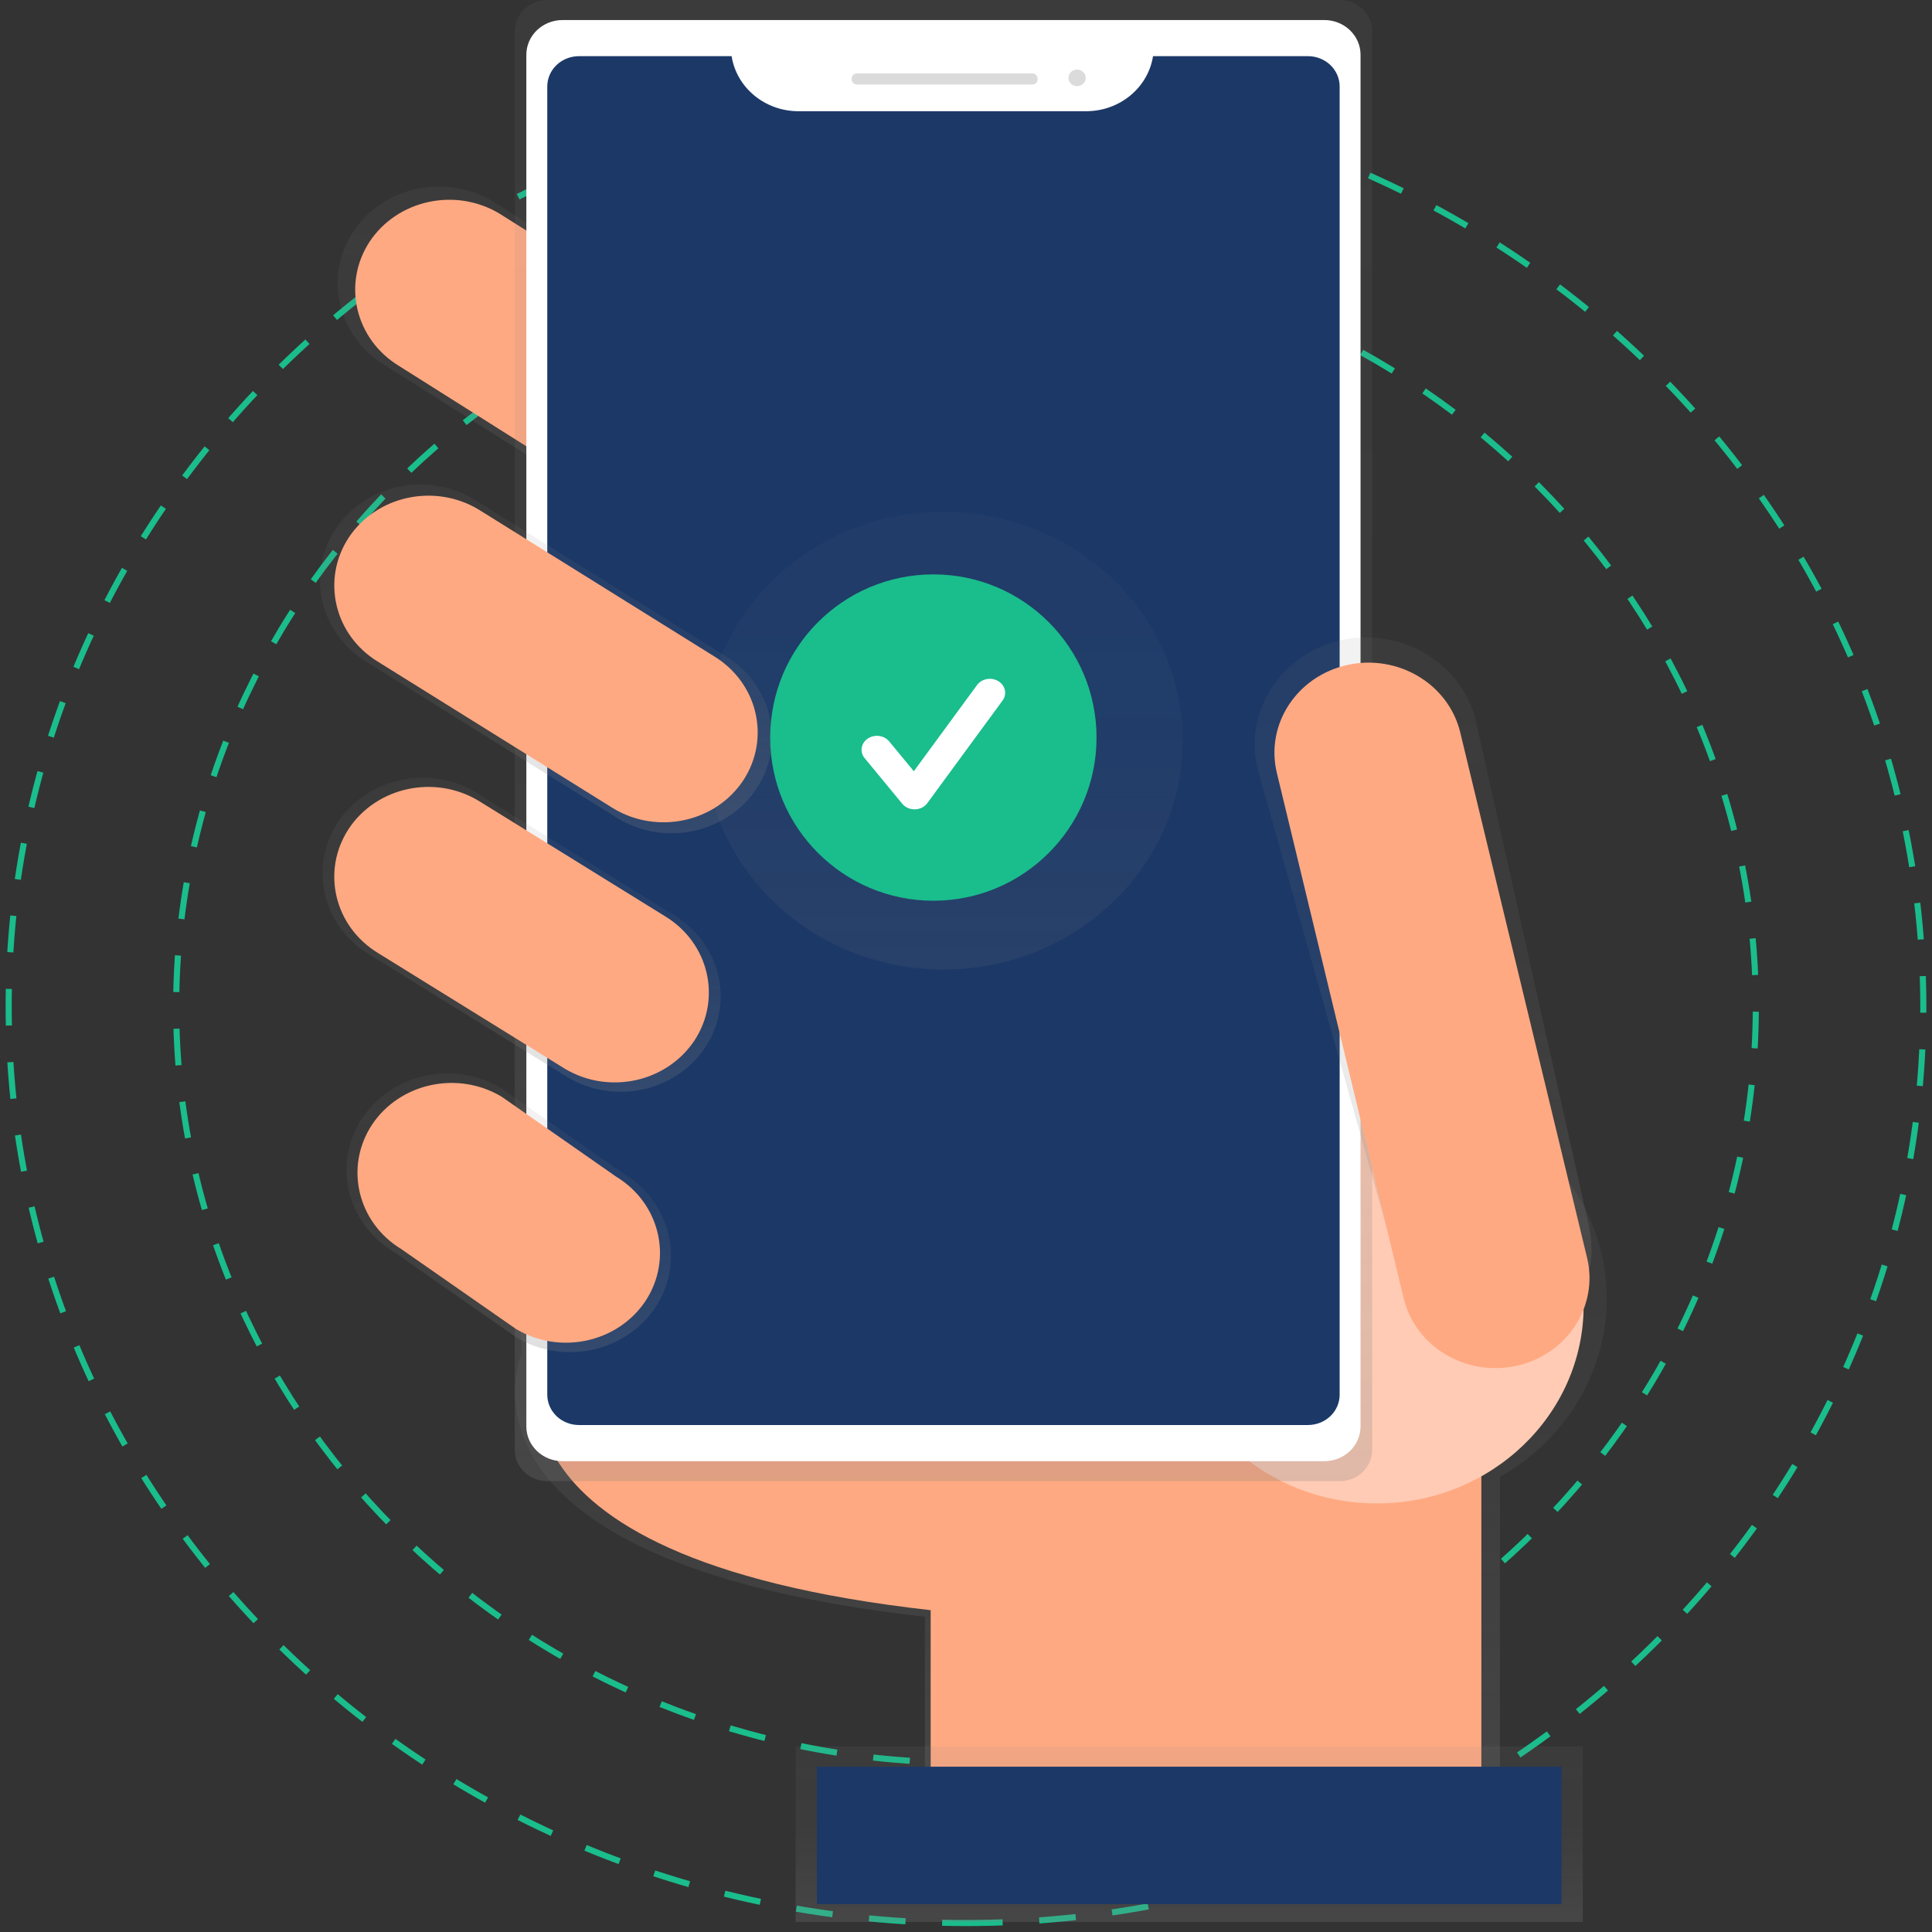 <svg width="97" height="97" viewBox="0 0 97 97" fill="none" xmlns="http://www.w3.org/2000/svg">
<rect x="0" y="0" width="97" height="97" fill="#333333" stroke="none"/>
<g clip-path="url(#clip0_1_4860)">
<path fill-rule="evenodd" clip-rule="evenodd" d="M48.5 88.499C70.4 88.499 88.154 71.508 88.154 50.547C88.154 29.587 70.4 12.596 48.5 12.596C26.6 12.596 8.846 29.587 8.846 50.547C8.846 71.508 26.6 88.499 48.5 88.499Z" stroke="#1ABD8C" stroke-width="0.306" stroke-dasharray="1.84 1.84"/>
<path fill-rule="evenodd" clip-rule="evenodd" d="M48.5 96.55C75.046 96.55 96.565 75.954 96.565 50.547C96.565 25.141 75.046 4.545 48.5 4.545C21.954 4.545 0.435 25.141 0.435 50.547C0.435 75.954 21.954 96.55 48.5 96.55Z" stroke="#1ABD8C" stroke-width="0.306" stroke-dasharray="1.84 1.84"/>
<path d="M80.669 65.203C80.67 59.847 76.413 55.37 70.841 54.869C65.27 54.367 60.215 58.006 59.173 63.268L25.849 62.403L26.215 67.882C26.215 67.882 21.463 78.376 46.437 81.172V91.778H75.308V74.144C78.626 72.285 80.666 68.882 80.669 65.203Z" fill="url(#paint0_linear_1_4860)"/>
<path d="M27.359 68.113C27.359 68.113 22.809 78.162 46.726 80.842V91.004H74.375V64.094L27.004 62.864L27.359 68.113Z" fill="#FFA982"/>
<path d="M41.178 26.178C39.677 28.444 36.545 29.125 34.169 27.702L19.323 18.34C16.955 16.903 16.243 13.906 17.73 11.631C19.231 9.367 22.359 8.687 24.735 10.106L39.58 19.469C41.95 20.904 42.664 23.901 41.178 26.178Z" fill="url(#paint1_linear_1_4860)"/>
<path d="M40.356 25.667C38.961 27.774 36.05 28.407 33.84 27.084L20.036 18.374C17.835 17.039 17.173 14.253 18.555 12.138C19.951 10.031 22.861 9.398 25.071 10.721L38.872 19.426C41.078 20.76 41.741 23.55 40.356 25.667Z" fill="#FFA982"/>
<path d="M69.127 75.483C74.861 75.483 79.51 71.034 79.51 65.545C79.51 60.057 74.861 55.608 69.127 55.608C63.392 55.608 58.743 60.057 58.743 65.545C58.743 71.034 63.392 75.483 69.127 75.483Z" fill="#FFCBB4"/>
<path d="M67.257 0H27.481C26.578 0 25.845 0.701 25.845 1.565V72.8C25.845 73.664 26.578 74.365 27.481 74.365H67.257C68.161 74.365 68.893 73.664 68.893 72.8V1.565C68.893 0.701 68.161 0 67.257 0Z" fill="url(#paint2_linear_1_4860)"/>
<path d="M66.488 1.006H28.247C27.241 1.006 26.426 1.786 26.426 2.749V71.619C26.426 72.582 27.241 73.362 28.247 73.362H66.488C67.494 73.362 68.309 72.582 68.309 71.619V2.749C68.309 1.786 67.494 1.006 66.488 1.006Z" fill="white"/>
<path d="M57.89 2.82C57.64 4.406 56.218 5.579 54.543 5.584H40.078C38.403 5.579 36.982 4.405 36.732 2.82H29.068C28.646 2.82 28.242 2.98 27.943 3.265C27.645 3.551 27.477 3.938 27.477 4.342V70.023C27.477 70.427 27.644 70.814 27.942 71.1C28.241 71.386 28.645 71.546 29.067 71.546H65.669C66.091 71.546 66.495 71.386 66.794 71.101C67.092 70.815 67.26 70.428 67.26 70.024V4.343C67.26 3.94 67.093 3.552 66.795 3.266C66.497 2.981 66.092 2.82 65.67 2.82H57.89Z" fill="#1B3867"/>
<path d="M51.827 3.685H43.027C42.88 3.685 42.76 3.8 42.76 3.941V3.988C42.76 4.129 42.88 4.244 43.027 4.244H51.827C51.975 4.244 52.094 4.129 52.094 3.988V3.941C52.094 3.8 51.975 3.685 51.827 3.685Z" fill="#DBDBDB"/>
<path d="M54.077 4.325C54.317 4.325 54.512 4.139 54.512 3.909C54.512 3.679 54.317 3.493 54.077 3.493C53.837 3.493 53.642 3.679 53.642 3.909C53.642 4.139 53.837 4.325 54.077 4.325Z" fill="#DBDBDB"/>
<path d="M75.838 67.299C72.825 67.966 70.757 66.085 70.06 63.202L63.136 38.594C62.447 35.7 64.329 32.817 67.348 32.14C70.372 31.481 73.385 33.282 74.092 36.172L79.742 61.414C80.439 64.298 78.85 66.632 75.838 67.299Z" fill="url(#paint3_linear_1_4860)"/>
<path d="M73.315 36.774C72.728 34.341 70.19 32.824 67.648 33.386C65.105 33.948 63.52 36.377 64.108 38.81L70.475 65.184C71.062 67.617 73.599 69.134 76.142 68.572C78.684 68.01 80.269 65.581 79.682 63.148L73.315 36.774Z" fill="#FFA982"/>
<path d="M79.466 87.679H39.946V96.496H79.466V87.679Z" fill="url(#paint4_linear_1_4860)"/>
<path d="M78.398 88.701H41.014V95.601H78.398V88.701Z" fill="#1B3867"/>
<path d="M35.416 52.575C33.933 54.815 30.839 55.488 28.49 54.082L18.534 47.916C16.194 46.497 15.491 43.536 16.96 41.288C18.443 39.048 21.537 38.375 23.885 39.782L33.842 45.947C36.182 47.366 36.885 50.328 35.416 52.575Z" fill="url(#paint5_linear_1_4860)"/>
<path d="M32.916 65.626C31.421 67.886 28.298 68.566 25.928 67.147L19.761 62.843C17.399 61.411 16.69 58.423 18.172 56.154C19.668 53.894 22.791 53.215 25.16 54.634L31.328 58.939C33.688 60.37 34.398 63.358 32.916 65.626Z" fill="url(#paint6_linear_1_4860)"/>
<g opacity="0.5">
<path d="M47.368 48.677C54 48.677 59.376 43.531 59.376 37.184C59.376 30.837 54 25.691 47.368 25.691C40.736 25.691 35.36 30.837 35.36 37.184C35.36 43.531 40.736 48.677 47.368 48.677Z" fill="url(#paint7_linear_1_4860)"/>
</g>
<path d="M32.418 65.305C31.023 67.412 28.112 68.045 25.903 66.722L20.151 62.715C17.95 61.38 17.288 58.594 18.67 56.479C20.065 54.372 22.976 53.739 25.186 55.062L30.936 59.077C33.133 60.411 33.795 63.192 32.418 65.305Z" fill="#FFA982"/>
<path d="M34.868 52.237C33.473 54.344 30.562 54.977 28.353 53.654L18.985 47.852C16.784 46.517 16.122 43.731 17.505 41.617C18.9 39.51 21.811 38.877 24.02 40.2L33.388 46.001C35.589 47.336 36.251 50.122 34.868 52.237Z" fill="#FFA982"/>
<path d="M37.99 39.586C36.5 41.836 33.392 42.512 31.032 41.099L18.415 33.237C16.065 31.811 15.359 28.836 16.834 26.578C18.324 24.328 21.433 23.652 23.792 25.065L36.409 32.927C38.759 34.353 39.466 37.328 37.99 39.586Z" fill="url(#paint8_linear_1_4860)"/>
<path d="M37.32 39.177C35.925 41.284 33.014 41.917 30.804 40.594L18.987 33.23C16.785 31.895 16.124 29.109 17.506 26.994C18.901 24.887 21.812 24.254 24.022 25.577L35.838 32.941C38.039 34.276 38.702 37.062 37.32 39.177Z" fill="#FFA982"/>
<path d="M46.861 45.223C51.386 45.223 55.054 41.555 55.054 37.031C55.054 32.506 51.386 28.838 46.861 28.838C42.337 28.838 38.669 32.506 38.669 37.031C38.669 41.555 42.337 45.223 46.861 45.223Z" fill="#1ABD8C"/>
<path d="M45.917 40.635C45.797 40.635 45.68 40.61 45.573 40.561C45.466 40.513 45.373 40.442 45.301 40.355L43.411 38.064C43.35 37.991 43.306 37.907 43.281 37.818C43.256 37.729 43.25 37.636 43.264 37.545C43.279 37.454 43.313 37.366 43.364 37.287C43.416 37.208 43.484 37.139 43.565 37.083C43.646 37.028 43.738 36.988 43.836 36.965C43.934 36.942 44.036 36.937 44.137 36.95C44.237 36.963 44.333 36.994 44.42 37.041C44.507 37.088 44.583 37.15 44.644 37.224L45.88 38.722L49.055 34.393C49.169 34.238 49.345 34.131 49.545 34.095C49.745 34.058 49.953 34.096 50.123 34.199C50.293 34.302 50.411 34.462 50.451 34.644C50.491 34.826 50.45 35.015 50.337 35.17L46.558 40.323C46.49 40.416 46.398 40.493 46.29 40.548C46.182 40.602 46.062 40.632 45.939 40.635C45.931 40.635 45.924 40.635 45.917 40.635Z" fill="white"/>
</g>
<defs>
<linearGradient id="paint0_linear_1_4860" x1="53.261" y1="91.784" x2="53.261" y2="54.824" gradientUnits="userSpaceOnUse">
<stop stop-color="#808080" stop-opacity="0.25"/>
<stop offset="0.54" stop-color="#808080" stop-opacity="0.12"/>
<stop offset="1" stop-color="#808080" stop-opacity="0.1"/>
</linearGradient>
<linearGradient id="paint1_linear_1_4860" x1="29.453" y1="28.447" x2="29.453" y2="9.364" gradientUnits="userSpaceOnUse">
<stop stop-color="#808080" stop-opacity="0.25"/>
<stop offset="0.54" stop-color="#808080" stop-opacity="0.12"/>
<stop offset="1" stop-color="#808080" stop-opacity="0.1"/>
</linearGradient>
<linearGradient id="paint2_linear_1_4860" x1="47.369" y1="74.364" x2="47.369" y2="-0.001" gradientUnits="userSpaceOnUse">
<stop stop-color="#808080" stop-opacity="0.25"/>
<stop offset="0.54" stop-color="#808080" stop-opacity="0.12"/>
<stop offset="1" stop-color="#808080" stop-opacity="0.1"/>
</linearGradient>
<linearGradient id="paint3_linear_1_4860" x1="71.448" y1="67.431" x2="71.448" y2="32.002" gradientUnits="userSpaceOnUse">
<stop stop-color="#808080" stop-opacity="0.25"/>
<stop offset="0.54" stop-color="#808080" stop-opacity="0.12"/>
<stop offset="1" stop-color="#808080" stop-opacity="0.1"/>
</linearGradient>
<linearGradient id="paint4_linear_1_4860" x1="59.709" y1="96.493" x2="59.709" y2="87.676" gradientUnits="userSpaceOnUse">
<stop stop-color="#808080" stop-opacity="0.25"/>
<stop offset="0.54" stop-color="#808080" stop-opacity="0.12"/>
<stop offset="1" stop-color="#808080" stop-opacity="0.1"/>
</linearGradient>
<linearGradient id="paint5_linear_1_4860" x1="26.186" y1="54.817" x2="26.186" y2="39.048" gradientUnits="userSpaceOnUse">
<stop stop-color="#808080" stop-opacity="0.25"/>
<stop offset="0.54" stop-color="#808080" stop-opacity="0.12"/>
<stop offset="1" stop-color="#808080" stop-opacity="0.1"/>
</linearGradient>
<linearGradient id="paint6_linear_1_4860" x1="25.545" y1="67.888" x2="25.545" y2="53.892" gradientUnits="userSpaceOnUse">
<stop stop-color="#808080" stop-opacity="0.25"/>
<stop offset="0.54" stop-color="#808080" stop-opacity="0.12"/>
<stop offset="1" stop-color="#808080" stop-opacity="0.1"/>
</linearGradient>
<linearGradient id="paint7_linear_1_4860" x1="47.368" y1="48.677" x2="47.368" y2="25.69" gradientUnits="userSpaceOnUse">
<stop stop-color="#808080" stop-opacity="0.25"/>
<stop offset="0.54" stop-color="#808080" stop-opacity="0.12"/>
<stop offset="1" stop-color="#808080" stop-opacity="0.1"/>
</linearGradient>
<linearGradient id="paint8_linear_1_4860" x1="27.412" y1="41.842" x2="27.412" y2="24.331" gradientUnits="userSpaceOnUse">
<stop stop-color="#808080" stop-opacity="0.25"/>
<stop offset="0.54" stop-color="#808080" stop-opacity="0.12"/>
<stop offset="1" stop-color="#808080" stop-opacity="0.1"/>
</linearGradient>
<clipPath id="clip0_1_4860">
<rect width="97" height="97" fill="white"/>
</clipPath>
</defs>
</svg>
